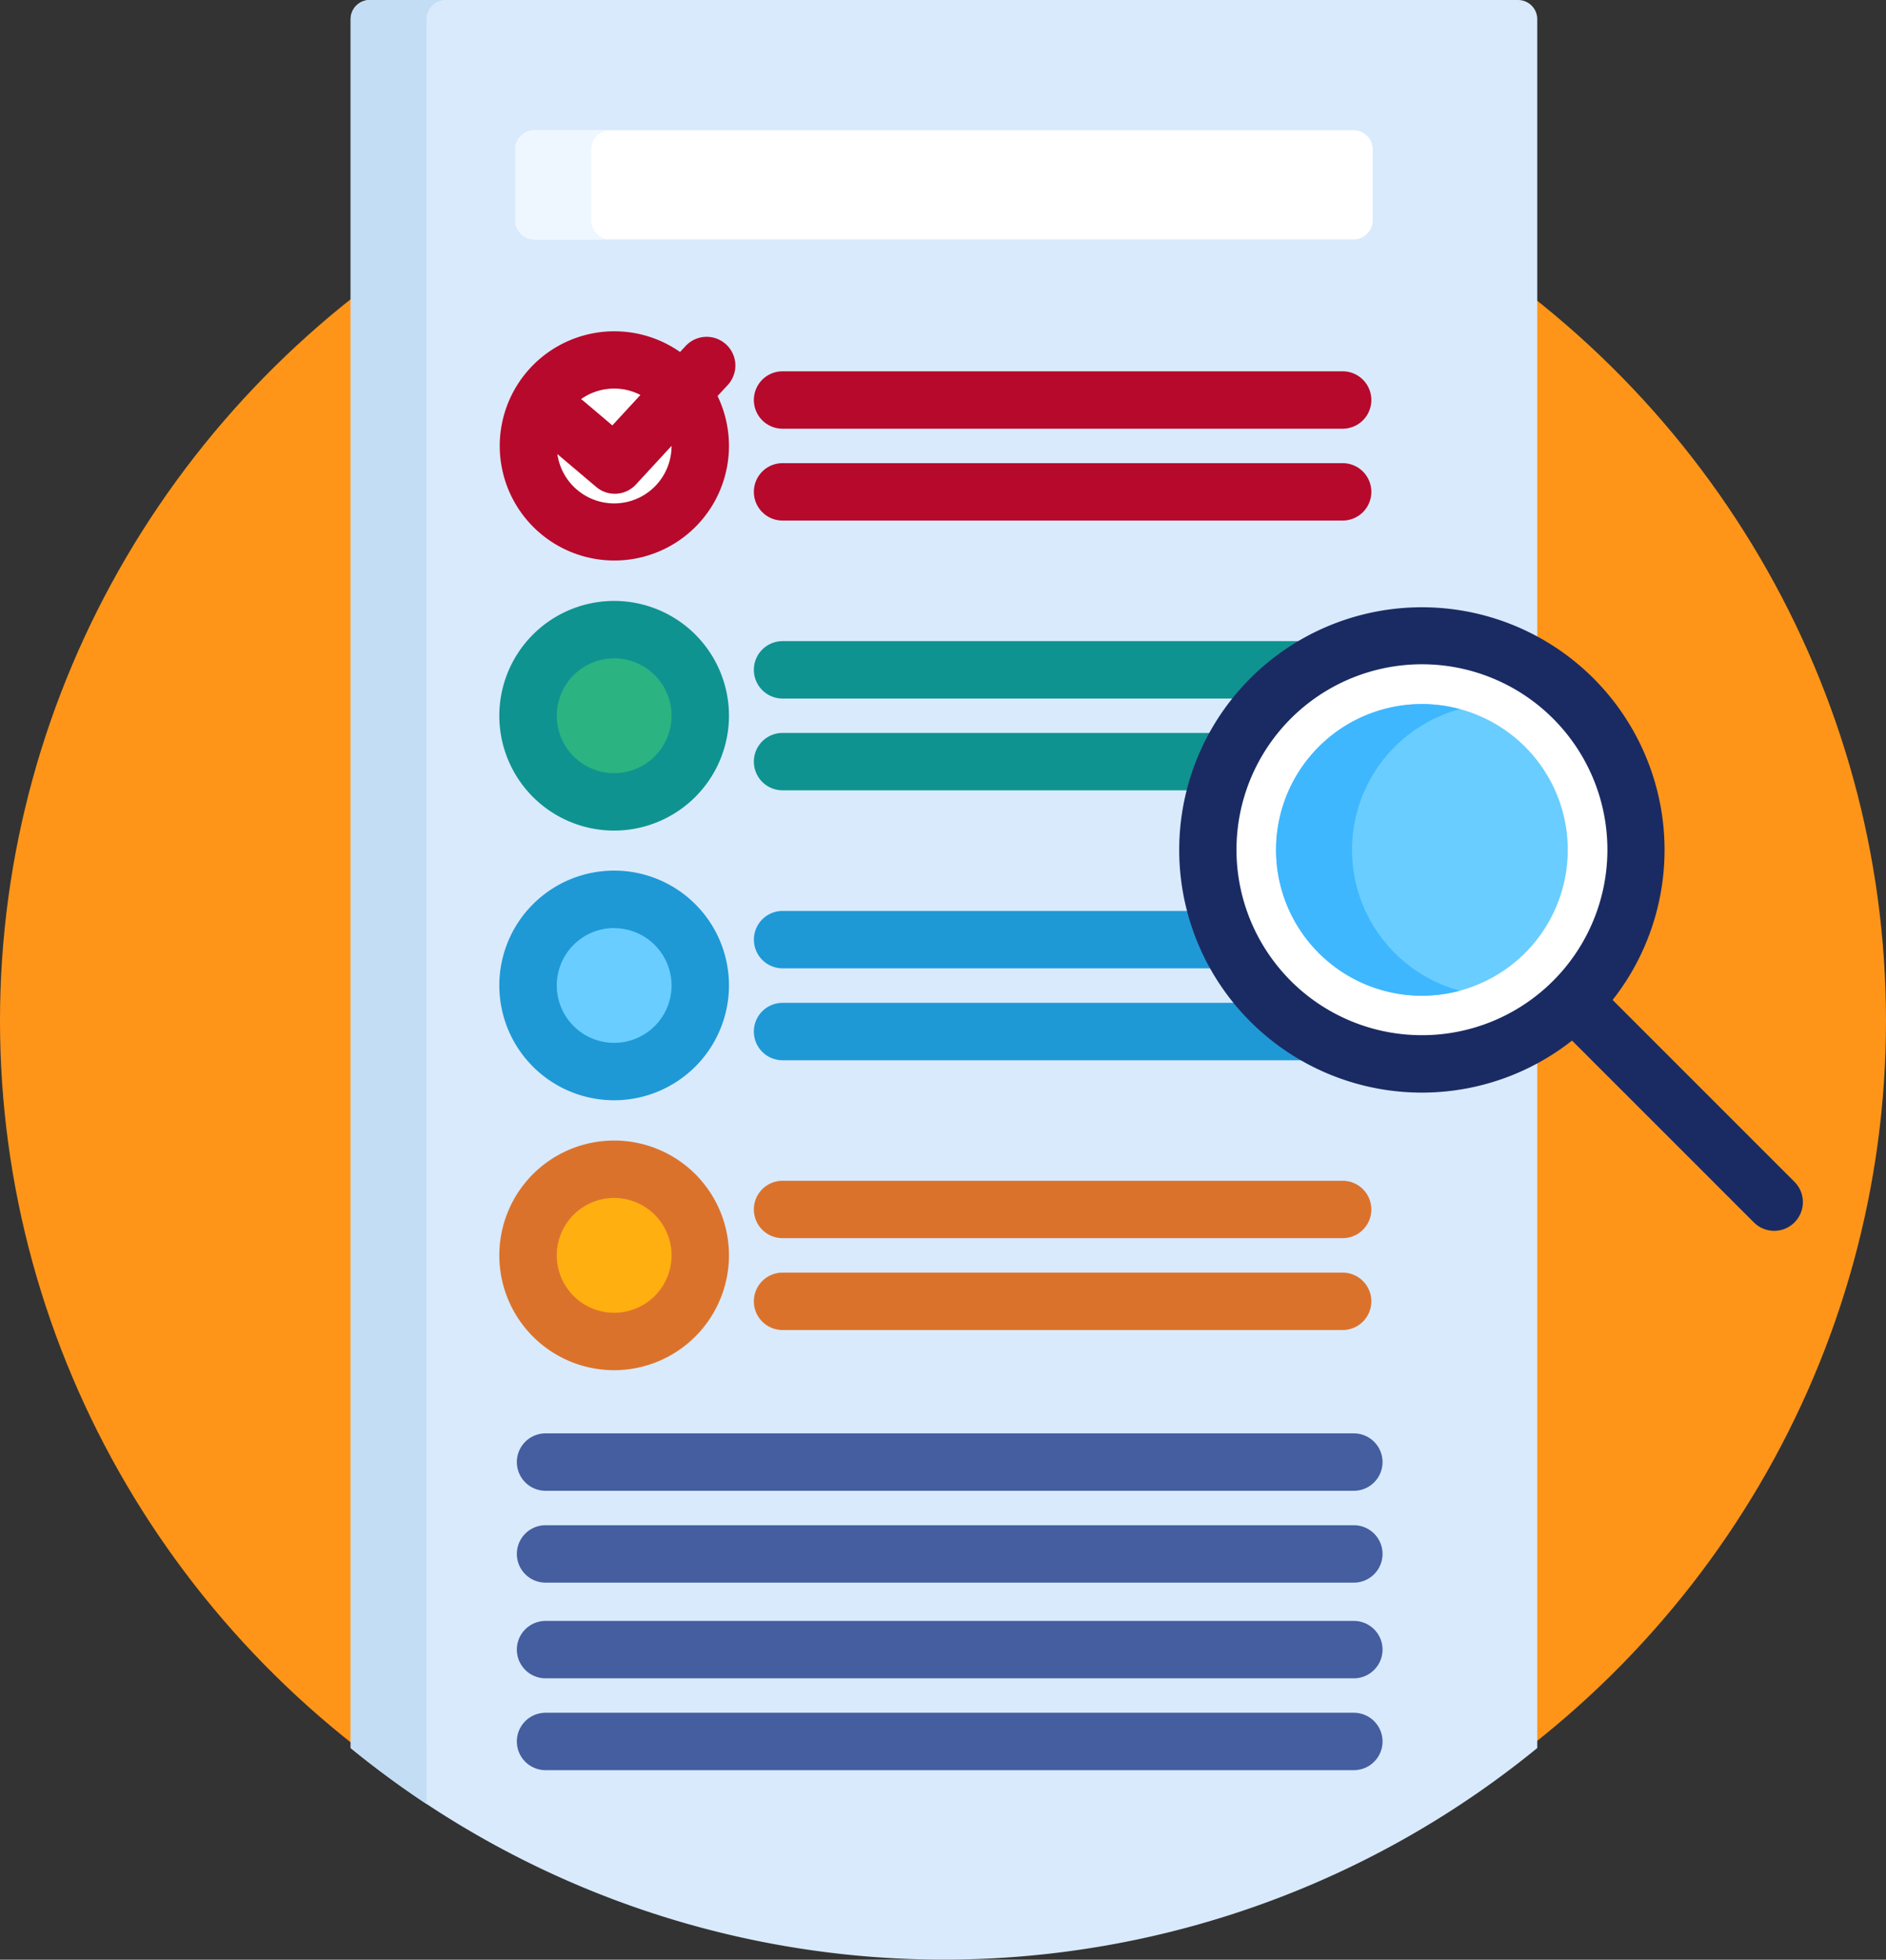 <svg xmlns="http://www.w3.org/2000/svg" width="60" height="62.342" viewBox="0 0 60 62.342">
  <rect x="0" y="0" width="60" height="62.342" fill="#333333" stroke="none"/>
  <g id="seo" transform="translate(-10.762)">
    <ellipse id="Elipse_1199" data-name="Elipse 1199" cx="30" cy="29.5" rx="30" ry="29.5" transform="translate(10.762 2.974)" fill="#ff9518"/>
    <path id="Trazado_4361" data-name="Trazado 4361" d="M130.249,31.852A6.81,6.81,0,0,1,138.735,21.3V.609A.611.611,0,0,0,138.126,0H101.594a.611.611,0,0,0-.609.609v55a29.83,29.83,0,0,0,37.75,0V32.774A6.812,6.812,0,0,1,130.249,31.852Z" transform="translate(-79.068)" fill="#d9eafc"/>
    <path id="Trazado_4362" data-name="Trazado 4362" d="M103.4.609A.611.611,0,0,1,104.01,0h-2.416a.611.611,0,0,0-.609.609v55a29.914,29.914,0,0,0,2.416,1.781Z" transform="translate(-79.068)" fill="#c3ddf4"/>
    <path id="Trazado_4363" data-name="Trazado 4363" d="M171.261,36.9a.611.611,0,0,1-.609.609H144.591a.611.611,0,0,1-.609-.609V34.645a.611.611,0,0,1,.609-.609h26.061a.611.611,0,0,1,.609.609V36.9Z" transform="translate(-116.829 -29.892)" fill="#fff"/>
    <path id="Trazado_4364" data-name="Trazado 4364" d="M146.4,36.9V34.645a.611.611,0,0,1,.609-.609h-2.416a.611.611,0,0,0-.609.609V36.9a.611.611,0,0,0,.609.609h2.416A.611.611,0,0,1,146.4,36.9Z" transform="translate(-116.829 -29.892)" fill="#eef6ff"/>
    <g id="Grupo_20866" data-name="Grupo 20866" transform="translate(34.745 11.812)">
      <path id="Trazado_4365" data-name="Trazado 4365" d="M225.071,98.834H207.253a.913.913,0,0,1,0-1.826h17.818a.913.913,0,0,1,0,1.826Z" transform="translate(-206.34 -97.008)" fill="#b7092b"/>
      <path id="Trazado_4366" data-name="Trazado 4366" d="M225.071,122.832H207.253a.913.913,0,0,1,0-1.826h17.818a.913.913,0,0,1,0,1.826Z" transform="translate(-206.34 -118.084)" fill="#b7092b"/>
    </g>
    <circle id="Elipse_1200" data-name="Elipse 1200" cx="2.74" cy="2.74" r="2.74" transform="translate(27.56 11.447)" fill="#fff"/>
    <g id="Grupo_20867" data-name="Grupo 20867" transform="translate(34.745 20.396)">
      <path id="Trazado_4367" data-name="Trazado 4367" d="M222.776,169.329a6.778,6.778,0,0,1,2.782-1.683.908.908,0,0,0-.488-.142H207.253a.913.913,0,0,0,0,1.826h15.523Z" transform="translate(-206.34 -167.504)" fill="#0f9390"/>
      <path id="Trazado_4368" data-name="Trazado 4368" d="M221.886,191.5H207.253a.913.913,0,0,0,0,1.826h13.8A6.764,6.764,0,0,1,221.886,191.5Z" transform="translate(-206.34 -188.58)" fill="#0f9390"/>
    </g>
    <circle id="Elipse_1201" data-name="Elipse 1201" cx="2.74" cy="2.74" r="2.74" transform="translate(27.56 20.03)" fill="#2bb381"/>
    <path id="Trazado_4369" data-name="Trazado 4369" d="M143.48,164.309a3.653,3.653,0,1,1,3.653-3.653A3.657,3.657,0,0,1,143.48,164.309Zm0-5.479a1.826,1.826,0,1,0,1.827,1.826A1.828,1.828,0,0,0,143.48,158.829Z" transform="translate(-113.18 -137.886)" fill="#0f9390"/>
    <g id="Grupo_20868" data-name="Grupo 20868" transform="translate(34.745 28.979)">
      <path id="Trazado_4370" data-name="Trazado 4370" d="M221.064,238h-13.81a.913.913,0,0,0,0,1.826h14.666A6.761,6.761,0,0,1,221.064,238Z" transform="translate(-206.34 -238)" fill="#1e99d6"/>
      <path id="Trazado_4371" data-name="Trazado 4371" d="M222.828,262H207.253a.913.913,0,1,0,0,1.826h17.818a.907.907,0,0,0,.537-.176A6.78,6.78,0,0,1,222.828,262Z" transform="translate(-206.34 -259.076)" fill="#1e99d6"/>
    </g>
    <circle id="Elipse_1202" data-name="Elipse 1202" cx="2.74" cy="2.74" r="2.74" transform="translate(27.56 28.614)" fill="#69cdff"/>
    <path id="Trazado_4372" data-name="Trazado 4372" d="M143.48,234.8a3.653,3.653,0,1,1,3.653-3.653A3.657,3.657,0,0,1,143.48,234.8Zm0-5.479a1.826,1.826,0,1,0,1.827,1.826A1.828,1.828,0,0,0,143.48,229.325Z" transform="translate(-113.18 -199.798)" fill="#1e99d6"/>
    <g id="Grupo_20869" data-name="Grupo 20869" transform="translate(34.745 37.563)">
      <path id="Trazado_4373" data-name="Trazado 4373" d="M225.071,310.322H207.253a.913.913,0,0,1,0-1.826h17.818a.913.913,0,0,1,0,1.826Z" transform="translate(-206.34 -308.496)" fill="#db722c"/>
      <path id="Trazado_4374" data-name="Trazado 4374" d="M225.071,334.32H207.253a.913.913,0,0,1,0-1.826h17.818a.913.913,0,0,1,0,1.826Z" transform="translate(-206.34 -329.572)" fill="#db722c"/>
    </g>
    <circle id="Elipse_1203" data-name="Elipse 1203" cx="2.74" cy="2.74" r="2.74" transform="translate(27.56 37.198)" fill="#ffaf10"/>
    <path id="Trazado_4375" data-name="Trazado 4375" d="M143.48,305.3a3.653,3.653,0,1,1,3.653-3.653A3.657,3.657,0,0,1,143.48,305.3Zm0-5.479a1.826,1.826,0,1,0,1.827,1.826A1.828,1.828,0,0,0,143.48,299.821Z" transform="translate(-113.18 -261.711)" fill="#db722c"/>
    <path id="Trazado_4376" data-name="Trazado 4376" d="M336.574,168.112a6.81,6.81,0,1,1-9.631,0A6.811,6.811,0,0,1,336.574,168.112Z" transform="translate(-275.761 -145.891)" fill="#fff"/>
    <path id="Trazado_4377" data-name="Trazado 4377" d="M337.05,176.9l-5.785-5.785a7.72,7.72,0,1,0-1.291,1.292l5.785,5.785a.913.913,0,1,0,1.291-1.292Zm-16.022-6.391a5.9,5.9,0,1,1,4.17,1.727A5.9,5.9,0,0,1,321.028,170.51Z" transform="translate(-269.2 -139.304)" fill="#1a2b63"/>
    <path id="Trazado_4378" data-name="Trazado 4378" d="M350.7,185.307a4.639,4.639,0,1,1-6.56,0A4.639,4.639,0,0,1,350.7,185.307Z" transform="translate(-291.421 -161.551)" fill="#69cdff"/>
    <path id="Trazado_4379" data-name="Trazado 4379" d="M346.554,191.876a4.638,4.638,0,0,1,2.072-7.758,4.639,4.639,0,1,0,0,8.957A4.615,4.615,0,0,1,346.554,191.876Z" transform="translate(-291.421 -161.559)" fill="#3eb7ff"/>
    <path id="Trazado_4380" data-name="Trazado 4380" d="M147.093,88.222a.913.913,0,1,0-1.342-1.239l-.175.189a3.646,3.646,0,1,0,1.192,1.4Zm-2.778.317-.893.968-.915-.774a.9.9,0,0,0-.081-.061,1.814,1.814,0,0,1,1.89-.132Zm.99,1.622a1.825,1.825,0,0,1-3.632.258l1.237,1.047a.913.913,0,0,0,1.261-.078l1.134-1.229S145.305,90.159,145.305,90.16Z" transform="translate(-113.179 -75.974)" fill="#b7092b"/>
    <g id="Grupo_20870" data-name="Grupo 20870" transform="translate(27.205 45.599)">
      <path id="Trazado_4381" data-name="Trazado 4381" d="M171.041,376.322H145.327a.913.913,0,1,1,0-1.826h25.714a.913.913,0,1,1,0,1.826Z" transform="translate(-144.414 -374.496)" fill="#445ea0"/>
      <path id="Trazado_4382" data-name="Trazado 4382" d="M171.041,400.32H145.327a.913.913,0,1,1,0-1.826h25.714a.913.913,0,1,1,0,1.826Z" transform="translate(-144.414 -395.572)" fill="#445ea0"/>
      <path id="Trazado_4383" data-name="Trazado 4383" d="M171.041,425.322H145.327a.913.913,0,1,1,0-1.826h25.714a.913.913,0,1,1,0,1.826Z" transform="translate(-144.414 -417.53)" fill="#445ea0"/>
      <path id="Trazado_4384" data-name="Trazado 4384" d="M171.041,449.32H145.327a.913.913,0,0,1,0-1.826h25.714a.913.913,0,0,1,0,1.826Z" transform="translate(-144.414 -438.606)" fill="#445ea0"/>
    </g>
  </g>
</svg>
